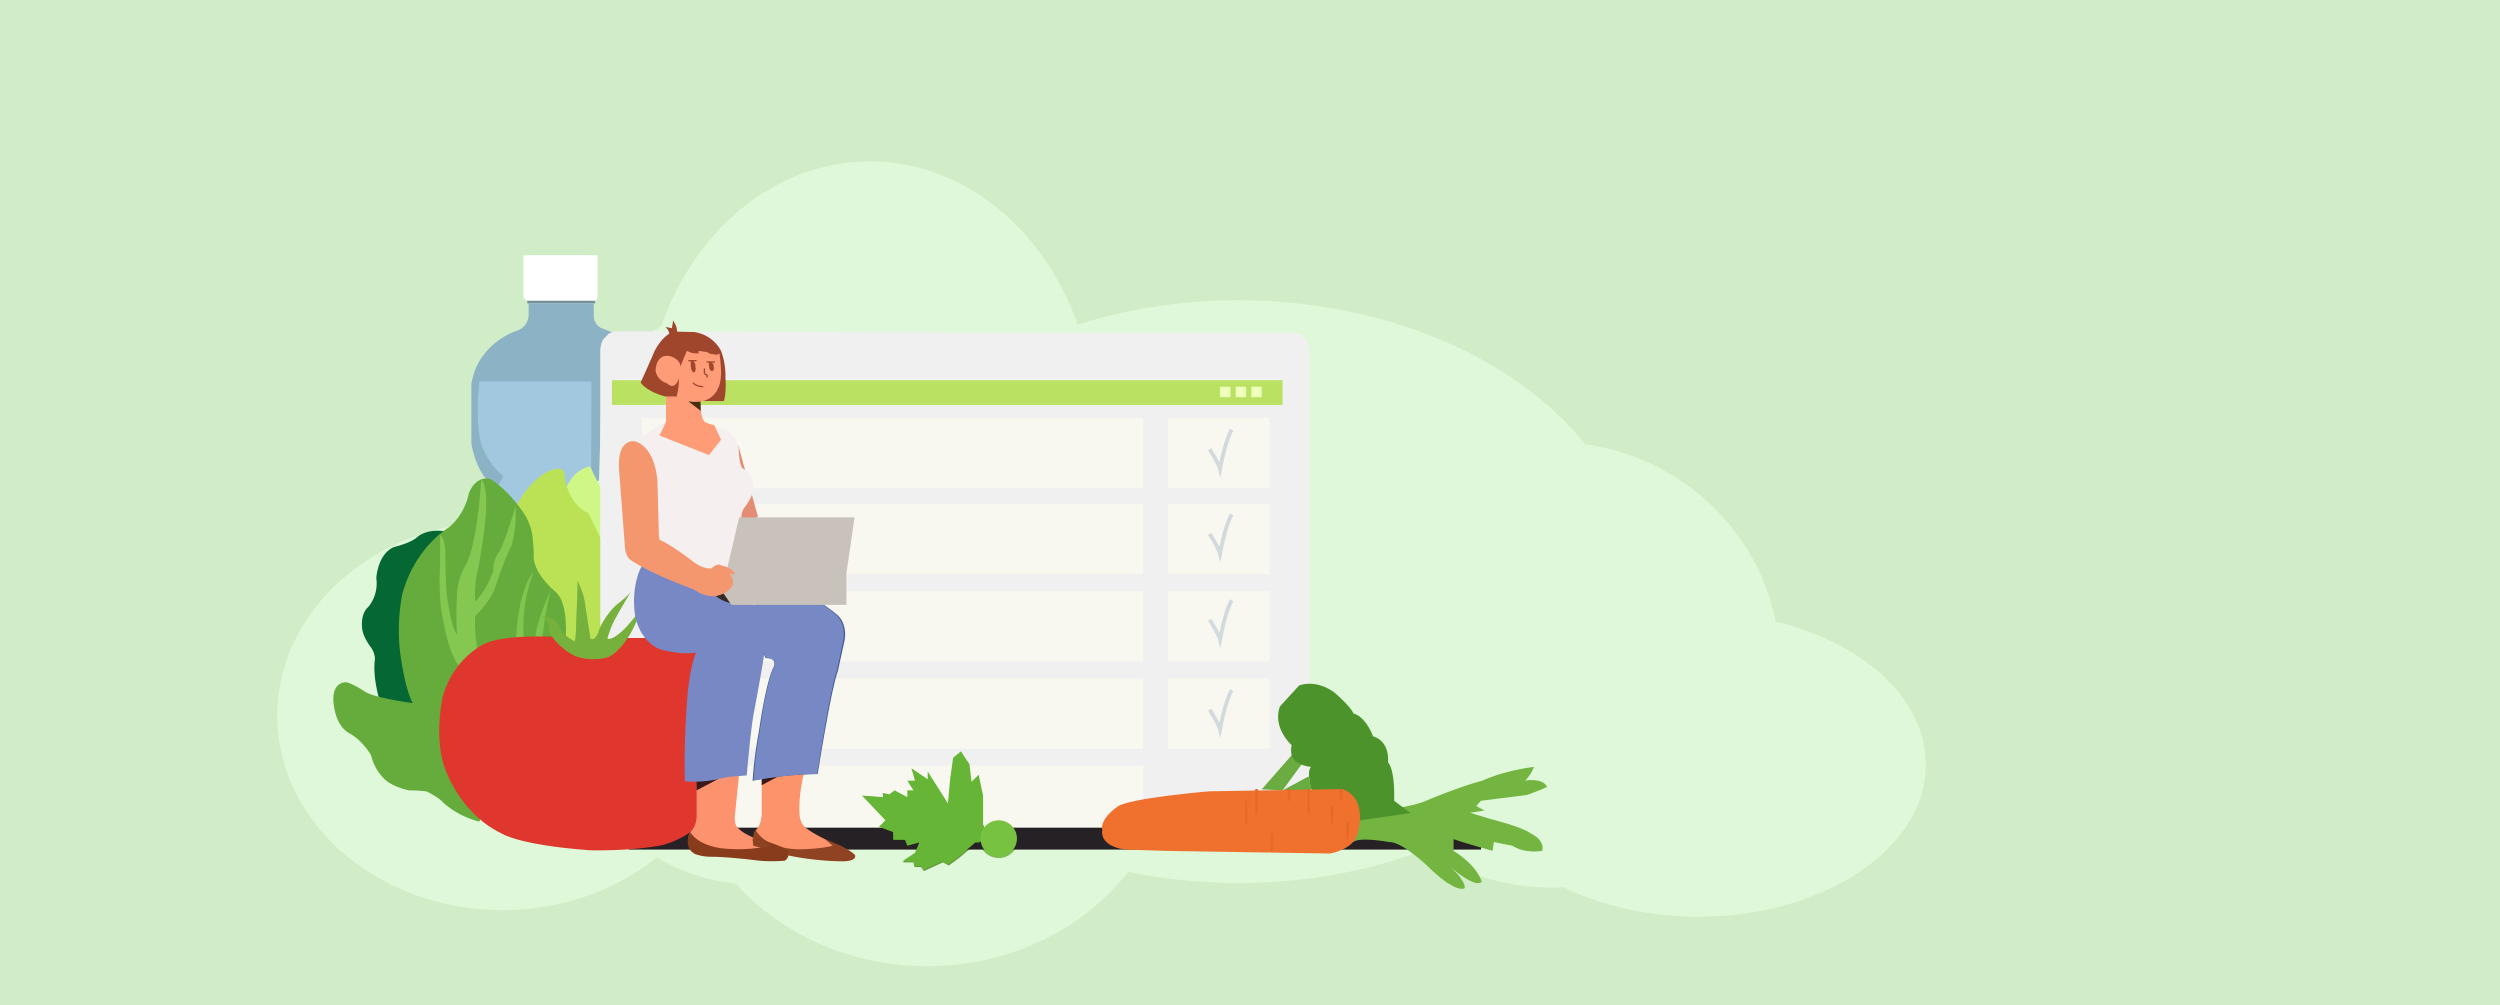 <svg xmlns="http://www.w3.org/2000/svg" width="1920" height="772" viewBox="0 0 1920 772">
  <g id="main_bg" transform="translate(3937 7743)">
    <rect id="사각형_166" data-name="사각형 166" width="1920" height="772" transform="translate(-3937 -7743)" fill="#d1edc7"/>
    <g id="그룹_147" data-name="그룹 147" transform="translate(-3882 -7878)">
      <path id="패스_56" data-name="패스 56" d="M1308.706,612.315c-14.179-70.683-72.776-125.753-146.148-136.18-53.652-66.1-152.82-110.48-266.308-110.48A409.946,409.946,0,0,0,772.721,384.3C746.642,310.719,684.955,259,613,259c-72.367,0-134.344,52.315-160.161,126.565-48.534,27.645-85.376,83.281-98.3,151.1A201.672,201.672,0,0,0,331,535.287c-95.545,0-173,66.852-173,149.317s77.455,149.317,173,149.317c45.9,0,87.617-15.433,118.585-40.608a142.169,142.169,0,0,0,60.46,20.208C544.7,852.239,597.647,877,657,877c63.824,0,120.254-28.627,154.475-72.459A419.48,419.48,0,0,0,896.25,813.1c51.786,0,100.583-9.252,143.446-25.579a176.521,176.521,0,0,0,97.554,29.134q4.41,0,8.768-.214C1174.944,830.619,1210.63,839,1249.25,839c96.512,0,174.75-52.3,174.75-116.813C1424,671.629,1375.946,628.577,1308.706,612.315Z" fill="#dff8d9" style="isolation: isolate"/>
      <g id="그룹_134" data-name="그룹 134">
        <path id="패스_57" data-name="패스 57" d="M347,331v31s0,4,3.931,4H402.2s1.8-1,1.8-4V331Z" fill="#fff"/>
        <rect id="사각형_152" data-name="사각형 152" width="52.086" height="2" transform="translate(349.948 366)" fill="#758e9b" style="isolation: isolate"/>
        <path id="패스_58" data-name="패스 58" d="M351,368v8.936S351,386,342,389c0,0-30,9-35,41v44.894S309,496,324,509l18,24,25-1,21-22,17-6,3-100,17-10-18-7s-6-2-6-10v-9Z" fill="#8cb2c6" style="isolation: isolate"/>
        <path id="패스_59" data-name="패스 59" d="M399.191,428h-86s-4,32,2,50c0,0,6,15,16.5,22.5l-5,9,16.649,17.521,18.351-8.521,14.075-16.98,4.213,18.735L402.691,507.5,399,493.17Z" fill="#a2c8df" style="isolation: isolate"/>
      </g>
      <path id="패스_60" data-name="패스 60" d="M236,671s-5-17-3-30a17.53,17.53,0,0,0-4-10s-6-8-6-15c0,0-1-10,5-15a28.7,28.7,0,0,0,6-22s1-19,14-24c0,0,13-3,18-8,0,0,7-6,20-4l-10,53-13,53s9,24,9,26l-19,4Z" fill="#056733" style="isolation: isolate"/>
      <path id="패스_61" data-name="패스 61" d="M303,648l-11.268-26-7.454-10.861S267.146,589,261,576c0,0,0,14,14.341,34,0,0,4.61,5.5,5.635,11.5,0,0,4.1,18,16.39,29Z" fill="#3c9446" style="isolation: isolate"/>
      <path id="패스_62" data-name="패스 62" d="M302,647.976,291,621.8l-7.277-10.935S267,588.576,261,575.488c0,0,0,14.1,14,34.231,0,0,4.5,5.537,5.5,11.578,0,0,4,18.122,16,29.2Z" fill="#7ac547" style="isolation: isolate"/>
      <path id="패스_63" data-name="패스 63" d="M377,519s3-21.66,21-25.83L407,511l-1,41-21-10Z" fill="#cff785" style="isolation: isolate"/>
      <path id="패스_64" data-name="패스 64" d="M341,525s8-19,25-28c0,0,13.28-6.34,12.64,3.83,0,0,1.892,21.17,18.126,28.17L412,560l-5,73-32.922-2.219L338,554Z" fill="#bbe255" style="isolation: isolate"/>
      <g id="그룹_135" data-name="그룹 135">
        <path id="패스_65" data-name="패스 65" d="M321.893,503.005S311,499,305,514c0,0-2.362,15.649-15.681,26.325C289.319,540.325,264,555,254,591a146.624,146.624,0,0,0,0,55.872S257,666,262,675c0,0-30-4-37-9,0,0-9-6-14-7,0,0-10-1-10,13,0,0,0,19,12,26,0,0,9,4,17,17a36.974,36.974,0,0,0,11,19s5,5,18,8c0,0,10,0,14,1,0,0,8,4,11,7,0,0,10,11,29,16l47-89,19-47s4-32-8-41c0,0-18-15-16-29l-1-13a43.487,43.487,0,0,0-9-21S335.786,512.01,321.893,503.005Z" fill="#66ac3c" style="isolation: isolate"/>
        <path id="패스_66" data-name="패스 66" d="M314.5,503s-2,44.3-11,64.434c0,0-7.5,11.578-7.5,24.666a241.2,241.2,0,0,0,0,29.893s-4-1.7-8-30.9c0,0-1-15.1-1-34.23,0-1.007-1-9.061-4-11.075V571.1s-2,23.017,3,43.152c0,0,3,19.129,10,30.2l7,7.047,8.819-17.357S309,620.29,310,608.208c0,0,12-12.081,15-21.142,0,0,7-22.149,13-33.224a100.958,100.958,0,0,0,3-30.2s-9,31.21-14,37.251c0,0-3.532,6.041-3.266,12.081,0,0-2.734,12.082-13.734,24.163a78.324,78.324,0,0,1,1.883-24.163S313,568.944,315,554.849C315,554.849,323,511.558,314.5,503Z" fill="#84c852" style="isolation: isolate"/>
        <path id="패스_67" data-name="패스 67" d="M341.16,628.319S342,589,355,574a113.193,113.193,0,0,0-7.5,52.5Z" fill="#80c54f" style="isolation: isolate"/>
        <path id="패스_68" data-name="패스 68" d="M368,588s-12,26-12,39h5.34A283.723,283.723,0,0,1,368,588Z" fill="#80c54f"/>
      </g>
      <path id="패스_69" data-name="패스 69" d="M472.839,669s-3.057,36-2.038,66c0,0,9.4,1.5,25.846-1.5a67.45,67.45,0,0,1,11.757-2.138l10.8-.862s3.057-35.574,5.605-48.287c0,0,4.8-24.157,8.261-45.935,0,0,3.459-27.778.4-30.778,0,0-5.1-9-23.439-7a26.039,26.039,0,0,1-15.287-6s-2.038-4-57.07-24c0,0-8.539,13.079-6.308,35.54,0,0,1.212,21.46,19.556,29.46,0,0,14.549,4.556,28.676,2.778C479.6,636.278,475.387,643.5,472.839,669Z" fill="#475a94" style="isolation: isolate"/>
      <path id="패스_70" data-name="패스 70" d="M450.483,546.025l-1.016-39.057s0-27.039-17.267-33.048c0,0-14.728-3.505-12.7,22.533l4.571,59.352s.508,5.742,3.555,8.747c0,0,13.453,10.014,49.77,23.033l5.079,3a25.6,25.6,0,0,0,11.831,2.376s11.531-1.374,14.07-9.886c0,0,.184-4.507-2.7-7.011H510s-1.729-4.983-10.255-6.509c0,0-3.047-3-8.125,2,0,0-5.533,1.049-13.432-4.483,0,0-16.024-12.542-27.2-17.549Z" fill="#dca186" style="isolation: isolate"/>
      <path id="패스_71" data-name="패스 71" d="M673.68,751.879,658,726.841v6.132l-12.651-8.687,2.767,9.741h-5.93l4.744,7.632h-4.744v5.288l-9.883-5.288-4.085,3.066-5.052-1.022v3.244L607,745.747l18.186,19.418-5.052,5.11,10.982,4.088.132,6.132h9.093l1.845,4.6,9.268-2.555-3.338,8.176-9.883,6.586,8.7.057.483,3.577h5.052L654.485,804l9.093-4.088,5.491-2.612,4.612,2.434,8.082-5.954,9.444-7.949,3.69-3.293h3.031l7.072-5.11-4.041-9.2V745.747L697.532,729.4,692,734.889l-1.581-13.669L683.784,711l-6.062,5.11-2.328,16.863Z" fill="#679a42" style="isolation: isolate"/>
      <circle id="타원_22" data-name="타원 22" cx="15" cy="15" r="15" transform="translate(697 764)" fill="#82b95c" style="isolation: isolate"/>
      <path id="패스_72" data-name="패스 72" d="M500,590.771,506.309,600h89.648V575.128l6.361-43.753h-90l-9.274,39.98Z" fill="#bcb2b0" style="isolation: isolate"/>
      <g id="그룹_136" data-name="그룹 136">
        <path id="패스_73" data-name="패스 73" d="M652.478,592.907V605l10.435-12h81.913a15.858,15.858,0,0,0,12-15.75V559.609S755,548,743,548H652.478S637,546,636,558v23S635.957,595.814,652.478,592.907Z" fill="#a0cade" style="isolation: isolate"/>
        <line id="선_109" data-name="선 109" x2="84.652" transform="translate(656 559.609)" fill="#bae162" stroke="#000" stroke-miterlimit="10" stroke-width="2"/>
        <line id="선_110" data-name="선 110" x2="56.652" transform="translate(684 571.609)" fill="#bae162" stroke="#000" stroke-miterlimit="10" stroke-width="2"/>
        <line id="선_111" data-name="선 111" x2="3.652" transform="translate(672 571.609)" fill="#bae162" stroke="#000" stroke-miterlimit="10" stroke-width="2"/>
        <line id="선_112" data-name="선 112" x2="3.652" transform="translate(665 571.609)" fill="#bae162" stroke="#000" stroke-miterlimit="10" stroke-width="2"/>
        <line id="선_113" data-name="선 113" x2="3.652" transform="translate(657 571.609)" fill="#bae162" stroke="#000" stroke-miterlimit="10" stroke-width="2"/>
      </g>
      <g id="그룹_137" data-name="그룹 137">
        <path id="패스_74" data-name="패스 74" d="M575.478,503.907V516l10.435-12h81.913a15.858,15.858,0,0,0,12-15.75V470.609S678,459,666,459H575.478S560,457,559,469v23S558.957,506.814,575.478,503.907Z" fill="#a0cade" style="isolation: isolate"/>
        <line id="선_114" data-name="선 114" x2="84.652" transform="translate(579 470.609)" fill="#bae162" stroke="#000" stroke-miterlimit="10" stroke-width="2"/>
        <line id="선_115" data-name="선 115" x2="56.652" transform="translate(607 482.609)" fill="#bae162" stroke="#000" stroke-miterlimit="10" stroke-width="2"/>
        <line id="선_116" data-name="선 116" x2="3.652" transform="translate(595 482.609)" fill="#bae162" stroke="#000" stroke-miterlimit="10" stroke-width="2"/>
        <line id="선_117" data-name="선 117" x2="3.652" transform="translate(588 482.609)" fill="#bae162" stroke="#000" stroke-miterlimit="10" stroke-width="2"/>
        <line id="선_118" data-name="선 118" x2="3.652" transform="translate(580 482.609)" fill="#bae162" stroke="#000" stroke-miterlimit="10" stroke-width="2"/>
      </g>
      <g id="그룹_139" data-name="그룹 139">
        <path id="패스_75" data-name="패스 75" d="M421,389.468a12.034,12.034,0,0,0-9,2.3L408,396a20.687,20.687,0,0,0-2,8V634.319L497.5,772.5H950.787v-367s.713-15-14.287-15h-210Z" fill="#eff0ef" style="isolation: isolate"/>
        <g id="그룹_138" data-name="그룹 138">
          <rect id="사각형_153" data-name="사각형 153" width="385" height="54" transform="translate(438 456)" fill="#f8f8f0" style="isolation: isolate"/>
          <rect id="사각형_154" data-name="사각형 154" width="78" height="54" transform="translate(842 456)" fill="#f8f8f0" style="isolation: isolate"/>
          <rect id="사각형_155" data-name="사각형 155" width="78" height="54" transform="translate(842 522)" fill="#f8f8f0" style="isolation: isolate"/>
          <rect id="사각형_156" data-name="사각형 156" width="78" height="54" transform="translate(842 589)" fill="#f8f8f0" style="isolation: isolate"/>
          <rect id="사각형_157" data-name="사각형 157" width="78" height="54" transform="translate(842 656)" fill="#f8f8f0" style="isolation: isolate"/>
          <rect id="사각형_158" data-name="사각형 158" width="385" height="54" transform="translate(438 522)" fill="#f8f8f0" style="isolation: isolate"/>
          <rect id="사각형_159" data-name="사각형 159" width="385" height="54" transform="translate(438 589)" fill="#f8f8f0" style="isolation: isolate"/>
          <rect id="사각형_160" data-name="사각형 160" width="385" height="54" transform="translate(438 656)" fill="#f8f8f0" style="isolation: isolate"/>
          <rect id="사각형_161" data-name="사각형 161" width="385" height="54" transform="translate(438 723)" fill="#f8f8f0" style="isolation: isolate"/>
        </g>
        <path id="패스_76" data-name="패스 76" d="M481.215,770.652h601.22v16.826H427.311Z" fill="#262124" style="isolation: isolate"/>
      </g>
      <g id="그룹_140" data-name="그룹 140">
        <path id="패스_77" data-name="패스 77" d="M370,624s-40-2-54,6c0,0-23,11-31,40,0,0-6,26.064,0,50.032,0,0,10,37.968,45,54.968,0,0,13,9,68,13,0,0,31,1,56-4,0,0,18-5,24-13l9-16V625H421l-21,9Z" fill="#df372d" style="isolation: isolate"/>
        <path id="패스_78" data-name="패스 78" d="M388.5,639.5s-10-3-20-16a12.677,12.677,0,0,1-2-6,13.382,13.382,0,0,0-1-5s-2-4-5-4c0,0,10-1.277,14,7.862,0,0,3,7.138,12,11.138,0,0,1-5,1-16,0,0,1-18,1-30.5,0,0,5,9.5,6,18.5s0,.521,0,.521,2,12.479,4,25.479c0,0,4,3,7-8,0,0,5-11,13-18,0,0,9-7,11-10,0,0-9,15-11,19,0,0-4,6-7,17,0,0,6,3,22-18l4-5s-8.5,28.5-25,37C412.5,639.5,402.5,643.5,388.5,639.5Z" fill="#76b13d" style="isolation: isolate"/>
      </g>
      <g id="그룹_141" data-name="그룹 141">
        <path id="패스_79" data-name="패스 79" d="M673,752l-15.522-24.5v6L644.957,725l2.739,9.532h-5.87l4.7,7.468h-4.7v5.174L632.043,742,628,745l-5-1v3.174L607,746l18,19-5,5,10.87,4,.13,6h9l1.826,4.5L651,782l-3.3,8-9.783,6.444,8.609.056L647,800h5l2,3,9-4,5.435-2.556L673,798.826,681,793l9.348-7.778L694,782h3l7-5-4-9V746l-3.391-16-5.478,5.375L689.565,722,683,712l-6,5-2.3,16.5Z" fill="#66b536" style="isolation: isolate"/>
        <circle id="타원_23" data-name="타원 23" cx="14" cy="14" r="14" transform="translate(698 765)" fill="#78c241" style="isolation: isolate"/>
      </g>
      <path id="패스_80" data-name="패스 80" d="M989.467,759.217S1027.261,756,1040.13,750c0,0,25.74-10.936,43.305-15.468,0,0,15.565-7.532,39.565-10.532,0,0-1.391,5.064-6.7,10.532,0,0,12.7-2.532,16.7,4.468,0,0,2.739,0-15.13,6.5l-35.479,4.5-3.652,4,6.261,3.5-10.957,1.717L1089.7,764s24.261,6,30.782,11c0,0,11.218,4.87,8.87,13.435,0,0-12.565,2.565-22.957-3.935l-14.087-2.783-1.043,6.718s-23.643-6.565-29.952-9V788.5S1078,798,1083,812c0,0-3,7-25-12,0,0,12,10,12,17,0,0-5.391,5-25.7-14,0,0-21.391-21.565-32.347-21.283,0,0-22.739-4.282-27.848,0V765.75Z" fill="#73b540" style="isolation: isolate"/>
      <path id="패스_81" data-name="패스 81" d="M937,715l-23,26.213L930,742l15.7-21.455Z" fill="#6aac3f" style="isolation: isolate"/>
      <path id="패스_82" data-name="패스 82" d="M950,731.261,930,742l15.7,3.5,6.348-4.5Z" fill="#6aac3f"/>
      <path id="패스_83" data-name="패스 83" d="M952.043,741s-3.956-14,0-17c0,0-13.043-1-15.043-9a16.823,16.823,0,0,1,0-7.739s-15-13.218-9-29.739l14.652-16.006S955,656,970,667c0,0,12.783,11,14.391,16,0,0,8.652,1.133,15.131,17.566,0,0,12.478,2.434,11.478,19.934,0,0,5.391,4.5,4.7,29.5l12.521,9.435-55.217,8Z" fill="#4c932b" style="isolation: isolate"/>
      <g id="그룹_143" data-name="그룹 143">
        <path id="패스_84" data-name="패스 84" d="M976,741l-102.5,1.739S811.522,748,803.261,754.5c0,0-13.687,9-11.724,18,0,0-3.037,11.957,17.463,14.978l32.348,1.022,125.152,2s18-3,21-15C987.5,775.5,996.5,748.5,976,741Z" fill="#f0712e" style="isolation: isolate"/>
        <g id="그룹_142" data-name="그룹 142" style="isolation: isolate">
          <line id="선_119" data-name="선 119" y2="18.435" transform="translate(950 741)" fill="none" stroke="#e86925" stroke-miterlimit="10" stroke-width="2"/>
          <line id="선_120" data-name="선 120" y2="18.435" transform="translate(910 741)" fill="none" stroke="#e86925" stroke-miterlimit="10" stroke-width="2"/>
          <line id="선_121" data-name="선 121" y2="13.435" transform="translate(922 775)" fill="none" stroke="#e86925" stroke-miterlimit="10" stroke-width="2"/>
          <line id="선_122" data-name="선 122" y2="13.435" transform="translate(980 766)" fill="none" stroke="#e86925" stroke-miterlimit="10" stroke-width="2"/>
          <line id="선_123" data-name="선 123" y2="13.435" transform="translate(968 754)" fill="none" stroke="#e86925" stroke-miterlimit="10" stroke-width="2"/>
          <line id="선_124" data-name="선 124" y2="9" transform="translate(935 741)" fill="none" stroke="#e86925" stroke-miterlimit="10" stroke-width="2"/>
          <line id="선_125" data-name="선 125" y2="18.435" transform="translate(902 750)" fill="none" stroke="#e86925" stroke-miterlimit="10" stroke-width="2"/>
          <line id="선_126" data-name="선 126" y2="9" transform="translate(975 741)" fill="none" stroke="#e86925" stroke-miterlimit="10" stroke-width="2"/>
        </g>
      </g>
      <g id="그룹_144" data-name="그룹 144">
        <rect id="사각형_162" data-name="사각형 162" width="515" height="19" transform="translate(415 427)" fill="#bae162" style="isolation: isolate"/>
        <rect id="사각형_163" data-name="사각형 163" width="8" height="8" transform="translate(882 432)" fill="#efffbc" style="isolation: isolate"/>
        <rect id="사각형_164" data-name="사각형 164" width="8" height="8" transform="translate(894 432)" fill="#efffbc" style="isolation: isolate"/>
        <rect id="사각형_165" data-name="사각형 165" width="8" height="8" transform="translate(906 432)" fill="#efffbc" style="isolation: isolate"/>
      </g>
      <path id="패스_85" data-name="패스 85" d="M483,442.991l.455,14.833L469,442Z" fill="#472d0a" style="isolation: isolate"/>
      <g id="그룹_145" data-name="그룹 145">
        <path id="패스_86" data-name="패스 86" d="M530,735v24.75s0,8.25-4,12.25a7.651,7.651,0,0,0-2,5l20,11,18.5.5,14.926-2.278L593,786s-23.5-9.5-30.5-16.5c0,0-2.66-2.5-3.33-7.75,0,0-1.67-12.25,3.33-33.25l-4-8-28,9Z" fill="#fd936a" style="isolation: isolate"/>
        <path id="패스_87" data-name="패스 87" d="M480,742v21.17s-1,7.83-4,9.83a7.914,7.914,0,0,0-2,7l11,4,16,6,15-1,21-2,5-2s-16-6-19-7c0,0-8.5-3.5-11.5-7.5,0,0-3-2-2-10l3-30-12-3-20,6Z" fill="#fd926f" style="isolation: isolate"/>
        <path id="패스_88" data-name="패스 88" d="M480,732v10l17-9-2-8Z" fill="#39191a" style="isolation: isolate"/>
        <path id="패스_89" data-name="패스 89" d="M530,729v9l17-9-2-7Z" fill="#39191a" style="isolation: isolate"/>
        <path id="패스_90" data-name="패스 90" d="M523,601.426l2.831,22.074,7.175,17s9.226-1,6.151,7c0,0-5.126,7-11.276,49A324.007,324.007,0,0,0,523,734.532s25.383-5.032,49.985-5.032c0,0,10.316-65.444,15.408-78.722l5.093-23.278s3.075-12-5.125-20a115.951,115.951,0,0,0-15.376-11l-32.8-8Z" fill="#475a94" style="isolation: isolate"/>
        <path id="패스_91" data-name="패스 91" d="M523.738,601.426,526.5,623.5l7,17s9-1,6,7c0,0-5,7-11,49a331.9,331.9,0,0,0-4.762,38.032S548.5,729.5,572.5,729.5c0,0,10.064-65.444,15.032-78.722L592.5,627.5s3-12-5-20a113.243,113.243,0,0,0-15-11l-32-8Z" fill="#7689c4" style="isolation: isolate"/>
        <path id="패스_92" data-name="패스 92" d="M478.3,590.536,490.872,585H506v23.447L485.872,601Z" fill="#332927" style="isolation: isolate"/>
        <path id="패스_93" data-name="패스 93" d="M473,669s-3,36-2,66c0,0,9.223,1.5,25.362-1.5a65.066,65.066,0,0,1,11.536-2.138l10.6-.862s3-35.574,5.5-48.287c0,0,4.713-24.157,8.106-45.935,0,0,3.394-27.778.394-30.778,0,0-5-9-23-7a25.245,25.245,0,0,1-15-6s-2-4-56-24c0,0-8.379,13.079-6.189,35.54,0,0,1.189,21.46,19.189,29.46,0,0,14.277,4.556,28.138,2.778C479.638,636.278,475.5,643.5,473,669Z" fill="#7788c5" style="isolation: isolate"/>
        <path id="패스_94" data-name="패스 94" d="M512,477l15.106,54.869L508.723,543,504,502.143Z" fill="#e58c75" style="isolation: isolate"/>
        <path id="패스_95" data-name="패스 95" d="M456.5,459a60.932,60.932,0,0,0-12,7s-7.456,5.685-14.728,7.843L438,514.574,446.5,558l43,23,20.6-5,4.255-44.625S515,526.5,517,524.5c0,0,8-10.128,6.5-16.564,0,0-.5-9.436-8.5-13.436,0,0-2.383-2.979-2.691-14.989,0,0-1.309-15.011-18.309-16.011v8s-4,7-12,9C482,480.5,471,481.5,456.5,459Z" fill="#f5efef" style="isolation: isolate"/>
        <path id="패스_96" data-name="패스 96" d="M500.5,590.5l6.217,9.032h88.334v-24.34l6.268-42.817H512.638L503.5,571.5Z" fill="#c8c2bb" style="isolation: isolate"/>
        <path id="패스_97" data-name="패스 97" d="M451,546l-1-39s0-27-17-33c0,0-14.5-3.5-12.5,22.5l4.5,59.266s.5,5.734,3.5,8.734c0,0,13.245,10,49,23l5,3a24.914,24.914,0,0,0,11.648,2.372S505.5,591.5,508,583c0,0,.181-4.5-2.66-7H509.6s-1.7-4.976-10.1-6.5c0,0-3-3-8,2,0,0-5.447,1.047-13.223-4.476,0,0-15.777-12.524-26.777-17.524Z" fill="#f4976f" style="isolation: isolate"/>
        <path id="패스_98" data-name="패스 98" d="M456.5,439.609S443,436.7,437,428.848c0,0,8.522-18.848,10.761-24.348,0,0,4.239-8.5,10.239-12.5l1-1s0-2-3-5a43.311,43.311,0,0,0,5,1l1-6,1,2a11.724,11.724,0,0,1,1.953,6.717L478,390a27.589,27.589,0,0,1,20.78,14.5,55.69,55.69,0,0,1,3.372,20.435S503,436,501,443H487l-2-.009,4.609-26.17L483,410l-13.335,24.717L467,442Z" fill="#a0462c" style="isolation: isolate"/>
        <path id="패스_99" data-name="패스 99" d="M456.5,459V439.609a43.012,43.012,0,0,1,8.155,0A64.627,64.627,0,0,0,466.5,425.5s-3,10-9,4c0,0-8-2-9-10,0,0,0-13,11-11,0,0,8,2,8,8l5-12,4.23,1.717,4.77.283v-2l7,1,1,1,6,1,2-1s2,13,1,19c0,0-.72,21.522-24.86,17.761l9.534,7.239,1.326,6,1.8,2.5s2.2,1.5,7.2,2.5l5.28,11.239L489.5,484.5l-38-15Z" fill="#fd9c77" style="isolation: isolate"/>
        <line id="선_127" data-name="선 127" x2="6.36" transform="translate(473.64 412)" fill="none" stroke="#a0462c" stroke-miterlimit="10" stroke-width="1"/>
        <path id="패스_100" data-name="패스 100" d="M475.609,412a18.532,18.532,0,0,0,0,4.913S476,421,478,421c0,0,2-1,1-4.5,0,0,.715-1.5-1.643-4.5Z" fill="#a0462c"/>
        <line id="선_128" data-name="선 128" x1="6.36" transform="translate(487.64 413)" fill="none" stroke="#a0462c" stroke-miterlimit="10" stroke-width="1"/>
        <path id="패스_101" data-name="패스 101" d="M489.609,413a11.245,11.245,0,0,0,0,3.821S490,420,492,420c0,0,2-.778,1-3.5,0,0,.715-1.167-1.643-3.5Z" fill="#a0462c"/>
        <path id="패스_102" data-name="패스 102" d="M486,418v3.8s1,1.2,2,1.2v1.935" fill="none" stroke="#a0462c" stroke-miterlimit="10" stroke-width="1" style="isolation: isolate"/>
        <path id="패스_103" data-name="패스 103" d="M485,432s-6.285-.3-7.643-3.152" fill="none" stroke="#a0462c" stroke-miterlimit="10" stroke-width="1" style="isolation: isolate"/>
        <path id="패스_104" data-name="패스 104" d="M523,780s.5-5.5,2.5-7.5c0,0,5.617,13.444,31.309,14.722,0,0,16.691.278,27.691-2.722l-6-5s17,6,23,12c0,0,3,5-10,5a221.193,221.193,0,0,1-41.034-4.5L523.5,784.5Z" fill="#8f4322" style="isolation: isolate"/>
        <path id="패스_105" data-name="패스 105" d="M475,774s-6,12,4,17a38.112,38.112,0,0,0,13,2h.532S504,793,528,796a113.073,113.073,0,0,0,19.681,0S552,794,550,788c0,0-5-4-27-10l13.5,5.5s2.5,1.5-12,3a113.02,113.02,0,0,1-25,0S482,785,475,774Z" fill="#883c1b" style="isolation: isolate"/>
      </g>
      <path id="패스_106" data-name="패스 106" d="M874,480s7,11,8,15c0,0,4-22,9-30" fill="none" stroke="#d3dadd" stroke-miterlimit="10" stroke-width="3" style="isolation: isolate"/>
      <path id="패스_107" data-name="패스 107" d="M874,545s7,11,8,15c0,0,4-22,9-30" fill="none" stroke="#d3dadd" stroke-miterlimit="10" stroke-width="3" style="isolation: isolate"/>
      <path id="패스_108" data-name="패스 108" d="M874,611s7,11,8,15c0,0,4-22,9-30" fill="none" stroke="#d3dadd" stroke-miterlimit="10" stroke-width="3" style="isolation: isolate"/>
      <path id="패스_109" data-name="패스 109" d="M874,680s7,11,8,15c0,0,4-22,9-30" fill="none" stroke="#d3dadd" stroke-miterlimit="10" stroke-width="3" style="isolation: isolate"/>
    </g>
  </g>
</svg>
